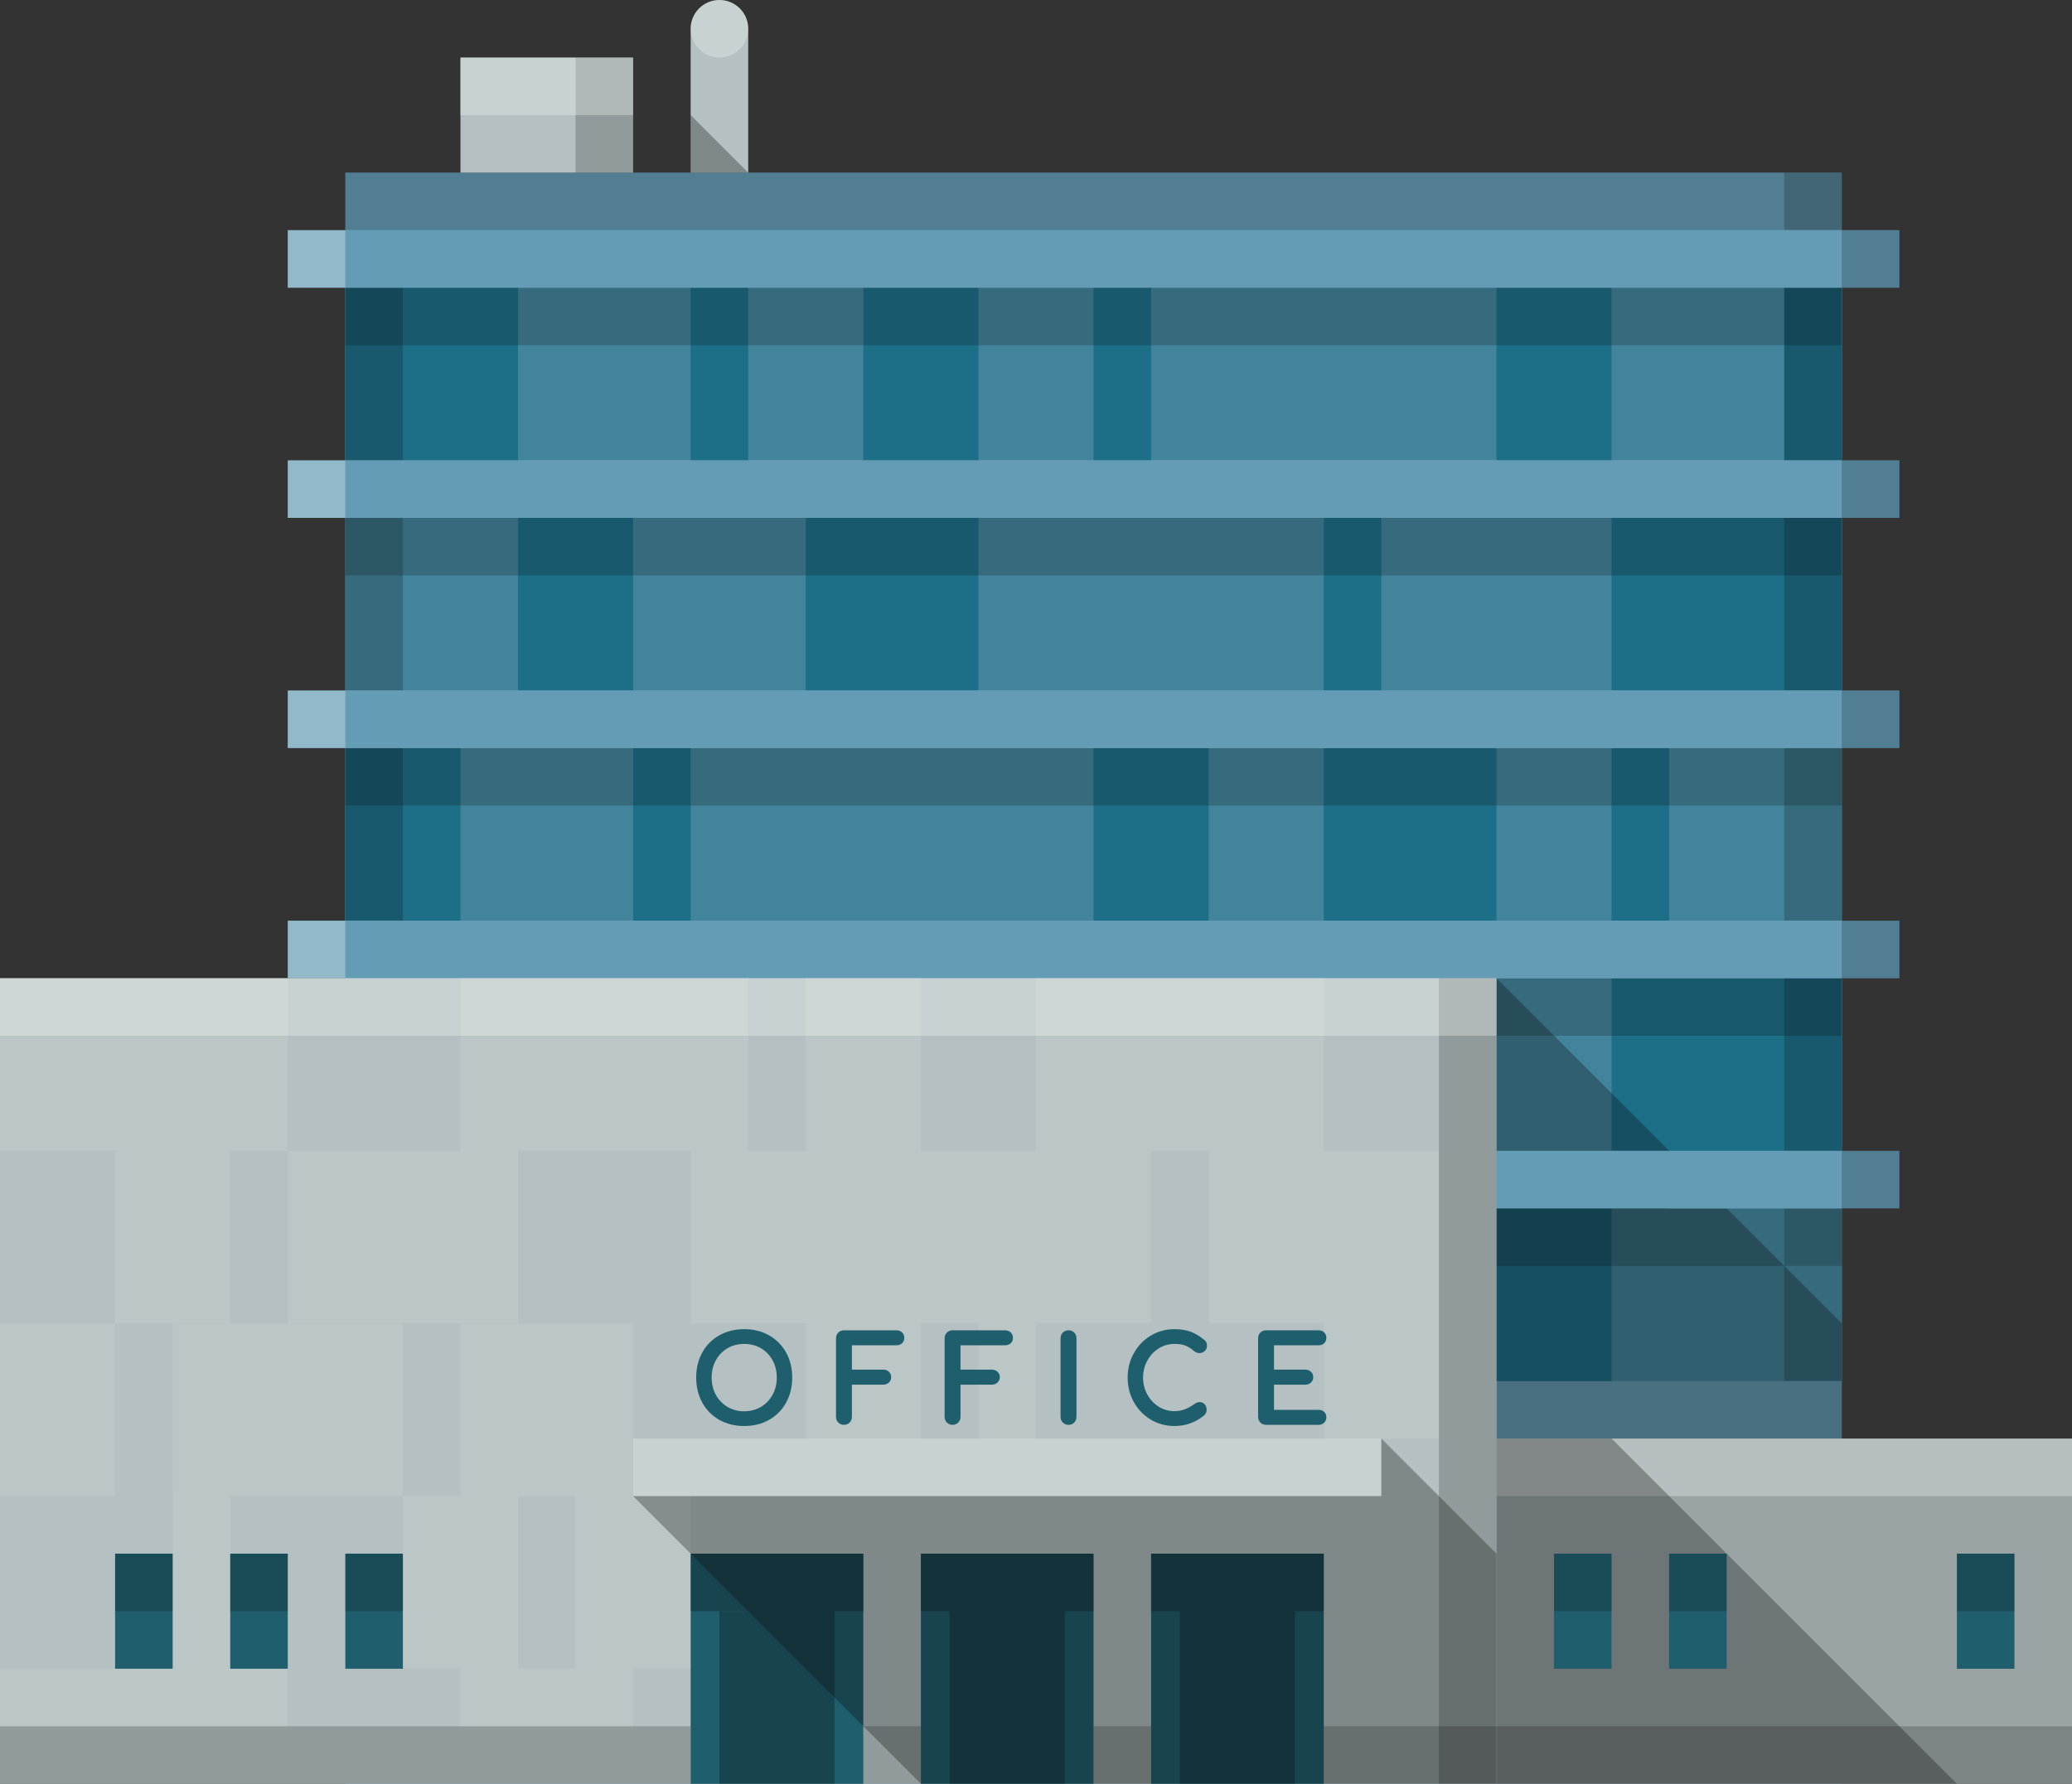 <svg xmlns="http://www.w3.org/2000/svg" width="1080" height="930" viewBox="0 0 1080 930"><rect x="0" y="0" width="1080" height="930" fill="#333333" stroke="none"/><g id="a"/><g id="b"><g id="c"><g id="d"><path d="M180 90h780v840H180z" fill="#649cb5"/><path d="M780 750h3e2v180H780z" fill="#9aa4a5"/><path d="M180 150h780v90H180z" fill="#42849b"/><path d="M180 270h780v90H180z" fill="#42849b"/><path d="M180 390h780v90H180z" fill="#42849b"/><path d="M780 510h180v90H780z" fill="#42849b"/><path d="M780 630h180v90H780z" fill="#42849b"/><path d="M180 150h90v90H180z" fill="#1d6e87"/><path d="M360 150h30v90H360z" fill="#1d6e87"/><path d="M420 270h90v90H420z" fill="#1d6e87"/><path d="M270 270h60v90H270z" fill="#1d6e87"/><path d="M450 150h60v90H450z" fill="#1d6e87"/><path d="M570 150h30v90H570z" fill="#1d6e87"/><path d="M570 390h60v90H570z" fill="#1d6e87"/><path d="M690 390h90v90H690z" fill="#1d6e87"/><path d="M840 390h30v90H840z" fill="#1d6e87"/><path d="M840 510h120v90H840z" fill="#1d6e87"/><path d="M780 630h60v90H780z" fill="#1d6e87"/><path d="M780 150h60v90H780z" fill="#1d6e87"/><path d="M690 270h30v90H690z" fill="#1d6e87"/><path d="M840 270h120v90H840z" fill="#1d6e87"/><path d="M330 390h30v90H330z" fill="#1d6e87"/><path d="M180 390h60v90H180z" fill="#1d6e87"/><path d="M930 150h30v90H930z" fill="#1d6e87"/><g opacity=".2"><path d="M180 150h780v30H180z" fill="#070707"/></g><g opacity=".2"><path d="M180 270h780v30H180z" fill="#070707"/></g><g opacity=".2"><path d="M180 390h780v30H180z" fill="#070707"/></g><g opacity=".2"><path d="M780 510h180v30H780z" fill="#070707"/></g><g opacity=".2"><path d="M780 630h180v30H780z" fill="#070707"/></g><g opacity=".2"><path d="M180 150h30v90H180z" fill="#070707"/></g><g opacity=".2"><path d="M180 270h30v90H180z" fill="#070707"/></g><g opacity=".2"><path d="M180 390h30v90H180z" fill="#070707"/></g><g opacity=".2"><path d="M930 390h30v90H930z" fill="#070707"/></g><g opacity=".2"><path d="M930 510h30v90H930z" fill="#070707"/></g><g opacity=".2"><path d="M930 630h30v90H930z" fill="#070707"/></g><g opacity=".2"><path d="M930 270h30v90H930z" fill="#070707"/></g><g opacity=".2"><path d="M930 150h30v90H930z" fill="#070707"/></g><g opacity=".2"><path d="M930 90h30v30H930z" fill="#070707"/></g><g opacity=".2"><path d="M180 90h780v30H180z" fill="#070707"/></g><g opacity=".2"><path d="M780 9e2h3e2v30H780z" fill="#070707"/></g><g opacity=".3"><path d="M780 510l90 90H840l30 30h30l60 60v30 30H780V510z" fill="#070707"/></g><g opacity=".3"><path d="M780 750h3e2v30H780z" fill="#fcfcfc"/></g><path d="M240 30h90v60H240z" fill="#b4c0c1"/><path d="M390 90h-30V15c0-8.28 6.72-15 15-15h0c8.28.0 15 6.72 15 15V90z" fill="#b4c0c1"/><g opacity=".3"><path d="M360 60l30 30H360V60z" fill="#070707"/></g><g opacity=".3"><circle cx="375" cy="15" r="15" fill="#fcfcfc"/></g><g opacity=".2"><path d="M3e2 30h30v60H3e2z" fill="#070707"/></g><g opacity=".3"><path d="M240 30h90v30H240z" fill="#fcfcfc"/></g><g opacity=".3"><path d="M840 750l180 180H780V750h60z" fill="#070707"/></g><g><path d="M150 120h840v30H150z" fill="#649cb5"/><g opacity=".2"><path d="M960 120h30v30H960z" fill="#070707"/></g><g opacity=".3"><path d="M150 120h30v30H150z" fill="#fcfcfc"/></g></g><g><path d="M150 240h840v30H150z" fill="#649cb5"/><g opacity=".2"><path d="M960 240h30v30H960z" fill="#070707"/></g><g opacity=".3"><path d="M150 240h30v30H150z" fill="#fcfcfc"/></g></g><g><path d="M150 360h840v30H150z" fill="#649cb5"/><g opacity=".2"><path d="M960 360h30v30H960z" fill="#070707"/></g><g opacity=".3"><path d="M150 360h30v30H150z" fill="#fcfcfc"/></g></g><g><path d="M150 480h840v30H150z" fill="#649cb5"/><g opacity=".2"><path d="M960 480h30v30H960z" fill="#070707"/></g><g opacity=".3"><path d="M150 480h30v30H150z" fill="#fcfcfc"/></g></g><g><path d="M150 6e2h840v30H150z" fill="#649cb5"/><g opacity=".2"><path d="M960 6e2h30v30H960z" fill="#070707"/></g><g opacity=".3"><path d="M150 6e2h30v30H150z" fill="#fcfcfc"/></g></g><path d="M0 510h780v420H0z" fill="#b4c0c1"/><g opacity=".2"><path d="M750 510h30v420H750z" fill="#070707"/></g><g opacity=".3"><path d="M0 510h780v30H0z" fill="#fcfcfc"/></g><path d="M810 810h30v60H810z" fill="#1f5e6d"/><path d="M870 810h30v60H870z" fill="#1f5e6d"/><path d="M1020 810h30v60h-30z" fill="#1f5e6d"/><g opacity=".2"><path d="M810 810h30v30H810z" fill="#070707"/></g><g opacity=".2"><path d="M870 810h30v30H870z" fill="#070707"/></g><g opacity=".2"><path d="M1020 810h30v30h-30z" fill="#070707"/></g><g><path d="M60 810h30v60H60z" fill="#1f5e6d"/><g opacity=".2"><path d="M60 810h30v30H60z" fill="#070707"/></g></g><g><path d="M120 810h30v60H120z" fill="#1f5e6d"/><g opacity=".2"><path d="M120 810h30v30H120z" fill="#070707"/></g></g><g><path d="M180 810h30v60H180z" fill="#1f5e6d"/><g opacity=".2"><path d="M180 810h30v30H180z" fill="#070707"/></g></g><g opacity=".3"><path d="M330 750h390v30H330z" fill="#fcfcfc"/></g><path d="M360 810h90v120H360z" fill="#1f5e6d"/><g opacity=".3"><path d="M360 855h90v60H360z" transform="translate(1290 480) rotate(90)" fill="#070707"/></g><path d="M480 810h90v120H480z" fill="#1f5e6d"/><path d="M6e2 810h90v120H6e2z" fill="#1f5e6d"/><g opacity=".2"><path d="M690 9e2h90v30H690z" fill="#070707"/></g><g opacity=".2"><path d="M570 9e2h30v30H570z" fill="#070707"/></g><g opacity=".2"><path d="M0 9e2h360v30H0z" fill="#070707"/></g><g opacity=".2"><path d="M450 9e2h30v30H450z" fill="#070707"/></g><g opacity=".1"><path d="M0 510h150v90H0z" fill="#fcfcfc"/></g><g opacity=".1"><path d="M150 6e2h120v90H150z" fill="#fcfcfc"/></g><g opacity=".1"><path d="M630 6e2h120v90H630z" fill="#fcfcfc"/></g><g opacity=".1"><path d="M360 6e2h240v90H360z" fill="#fcfcfc"/></g><g opacity=".1"><path d="M60 6e2h60v90H60z" fill="#fcfcfc"/></g><g opacity=".1"><path d="M90 690h120v90H90z" fill="#fcfcfc"/></g><g opacity=".1"><path d="M0 690h60v90H0z" fill="#fcfcfc"/></g><g opacity=".1"><path d="M90 780h30v90H90z" fill="#fcfcfc"/></g><g opacity=".1"><path d="M240 510h150v90H240z" fill="#fcfcfc"/></g><g opacity=".1"><path d="M540 510h150v90H540z" fill="#fcfcfc"/></g><g opacity=".1"><path d="M240 690h90v90H240z" fill="#fcfcfc"/></g><g opacity=".1"><path d="M240 870h90v30H240z" fill="#fcfcfc"/></g><g opacity=".1"><path d="M0 870h150v30H0z" fill="#fcfcfc"/></g><g opacity=".1"><path d="M420 510h60v90H420z" fill="#fcfcfc"/></g><g opacity=".1"><path d="M210 780h60v90H210z" fill="#fcfcfc"/></g><g opacity=".1"><path d="M3e2 780h60v90H3e2z" fill="#fcfcfc"/></g><g opacity=".1"><path d="M420 690h60v60H420z" fill="#fcfcfc"/></g><g opacity=".1"><path d="M690 690h60v60H690z" fill="#fcfcfc"/></g><g opacity=".1"><path d="M510 690h30v60H510z" fill="#fcfcfc"/></g><g opacity=".3"><path d="M480 855h90v60H480z" transform="translate(1410 360) rotate(90)" fill="#070707"/></g><g opacity=".3"><path d="M6e2 855h90v60H6e2z" transform="translate(1530 240) rotate(90)" fill="#070707"/></g><g opacity=".3"><path d="M720 750l60 60V930H480L330 780H720V750z" fill="#070707"/></g><g opacity=".3"><path d="M360 810h90v30H360z" fill="#070707"/></g><g opacity=".3"><path d="M480 810h90v30H480z" fill="#070707"/></g><g opacity=".3"><path d="M6e2 810h90v30H6e2z" fill="#070707"/></g><g><g><path d="M375.41 739.37c-3.65-2.06-6.49-4.94-8.51-8.63-2.02-3.69-3.03-7.88-3.03-12.56s1.01-8.86 3.03-12.53c2.02-3.67 4.85-6.54 8.51-8.6 3.65-2.06 7.82-3.09 12.5-3.09s8.79 1.03 12.44 3.09c3.65 2.06 6.5 4.92 8.54 8.6 2.04 3.67 3.06 7.85 3.06 12.53s-1.02 8.87-3.06 12.56c-2.04 3.69-4.87 6.57-8.51 8.63-3.63 2.06-7.79 3.09-12.47 3.09s-8.85-1.03-12.5-3.09zm21.76-5.06c2.74-1.63 4.88-3.86 6.42-6.69 1.53-2.82 2.3-5.97 2.3-9.45s-.77-6.62-2.3-9.44c-1.54-2.82-3.66-5.04-6.39-6.66-2.72-1.61-5.82-2.42-9.29-2.42s-6.57.81-9.29 2.42c-2.72 1.61-4.85 3.83-6.39 6.66-1.53 2.83-2.3 5.97-2.3 9.44s.77 6.62 2.3 9.45c1.53 2.83 3.67 5.06 6.42 6.69 2.75 1.63 5.83 2.45 9.26 2.45s6.52-.82 9.26-2.45z" fill="#1f5e6d"/><path d="M387.91 743.46c-4.84.0-9.21-1.08-12.99-3.22-3.8-2.14-6.79-5.18-8.89-9.02-2.09-3.82-3.15-8.21-3.15-13.04s1.06-9.21 3.15-13.01c2.1-3.82 5.09-6.85 8.89-8.99 3.79-2.13 8.16-3.22 12.99-3.22s9.14 1.08 12.93 3.22c3.79 2.14 6.8 5.16 8.92 8.98 2.11 3.81 3.18 8.19 3.18 13.02s-1.07 9.22-3.18 13.05c-2.12 3.84-5.11 6.87-8.89 9.01-3.77 2.13-8.13 3.22-12.96 3.22zm0-48.49c-4.49.0-8.53 1-12.01 2.96-3.47 1.95-6.2 4.71-8.12 8.21-1.93 3.51-2.9 7.56-2.9 12.05s.98 8.56 2.9 12.08c1.92 3.51 4.65 6.28 8.12 8.24h0c3.48 1.96 7.52 2.96 12.01 2.96s8.52-1 11.98-2.96c3.45-1.96 6.18-4.73 8.12-8.24 1.95-3.53 2.93-7.59 2.93-12.08s-.99-8.54-2.93-12.05c-1.94-3.49-4.68-6.25-8.15-8.21-3.49-1.96-7.51-2.96-11.95-2.96zm0 42.8c-3.59.0-6.88-.87-9.77-2.59-2.89-1.72-5.17-4.1-6.79-7.07-1.61-2.96-2.42-6.29-2.42-9.92s.81-6.96 2.42-9.92c1.61-2.97 3.89-5.34 6.76-7.04 2.87-1.7 6.17-2.56 9.8-2.56s6.93.86 9.8 2.56c2.87 1.7 5.14 4.07 6.76 7.04 1.61 2.96 2.42 6.3 2.42 9.92s-.81 6.96-2.42 9.92c-1.62 2.97-3.9 5.35-6.78 7.07h0c-2.89 1.72-6.18 2.59-9.77 2.59zm0-37.11c-3.27.0-6.23.77-8.78 2.28-2.55 1.51-4.58 3.62-6.02 6.28-1.45 2.66-2.18 5.68-2.18 8.97s.73 6.31 2.18 8.97c1.44 2.65 3.47 4.77 6.05 6.31 2.58 1.53 5.52 2.31 8.75 2.31s6.17-.78 8.75-2.31c2.57-1.53 4.61-3.66 6.05-6.31 1.45-2.66 2.18-5.68 2.18-8.97s-.73-6.3-2.18-8.97c-1.44-2.65-3.47-4.76-6.02-6.28-2.55-1.51-5.51-2.28-8.78-2.28z" fill="#1f5e6d"/></g><g><path d="M437.67 740.94c-.6-.61-.91-1.35-.91-2.24v-40.99c0-.93.3-1.68.91-2.27.61-.58 1.35-.88 2.24-.88h27.36c.93.0 1.67.27 2.24.82.56.55.85 1.26.85 2.15s-.28 1.54-.85 2.06c-.57.52-1.31.79-2.24.79h-24.22v14.71h17.38c.89.0 1.62.27 2.21.82.58.55.88 1.24.88 2.09s-.29 1.54-.88 2.09c-.59.54-1.32.82-2.21.82h-17.38v17.8c0 .89-.3 1.63-.91 2.24-.61.6-1.35.91-2.24.91s-1.63-.3-2.24-.91z" fill="#1f5e6d"/><path d="M439.91 742.85c-1.16.0-2.15-.4-2.95-1.2s-1.2-1.79-1.2-2.95v-40.99c0-1.21.41-2.21 1.21-2.99.8-.77 1.78-1.16 2.93-1.16h27.37c1.19.0 2.18.37 2.93 1.1.77.74 1.16 1.71 1.16 2.87s-.4 2.08-1.17 2.79c-.75.7-1.74 1.05-2.92 1.05h-23.22v12.71h16.38c1.14.0 2.12.37 2.89 1.08.79.74 1.2 1.69 1.2 2.82s-.4 2.08-1.2 2.82c-.78.72-1.75 1.09-2.89 1.09h-16.38v16.8c0 1.16-.4 2.15-1.2 2.95-.8.8-1.79 1.2-2.95 1.2zm0-47.28c-.62.0-1.13.2-1.54.6-.41.4-.6.89-.6 1.55v40.99c0 .63.2 1.11.62 1.53s.91.62 1.53.62 1.11-.2 1.53-.62c.42-.42.61-.91.61-1.53v-18.8h18.38c.63.0 1.13-.18 1.53-.55.38-.35.56-.79.56-1.35s-.18-1-.56-1.36c-.4-.37-.9-.55-1.53-.55h-18.38v-16.71h25.22c.67.0 1.18-.17 1.56-.52.36-.33.53-.76.53-1.33.0-.62-.17-1.07-.54-1.43-.37-.36-.88-.54-1.54-.54h-27.37z" fill="#1f5e6d"/></g><g><path d="M494.28 740.94c-.61-.61-.91-1.35-.91-2.24v-40.99c0-.93.3-1.68.91-2.27.6-.58 1.35-.88 2.24-.88h27.36c.93.0 1.67.27 2.24.82.56.55.85 1.26.85 2.15s-.28 1.54-.85 2.06c-.57.52-1.31.79-2.24.79h-24.22v14.71h17.38c.89.0 1.62.27 2.21.82.58.55.88 1.24.88 2.09s-.29 1.54-.88 2.09c-.59.54-1.32.82-2.21.82h-17.38v17.8c0 .89-.3 1.63-.91 2.24-.61.6-1.35.91-2.24.91s-1.63-.3-2.24-.91z" fill="#1f5e6d"/><path d="M496.52 742.85c-1.16.0-2.15-.4-2.95-1.2s-1.2-1.79-1.2-2.95v-40.99c0-1.21.41-2.21 1.21-2.99.8-.77 1.78-1.16 2.93-1.16h27.37c1.19.0 2.18.37 2.93 1.1.77.74 1.16 1.71 1.16 2.87s-.4 2.08-1.17 2.79c-.75.7-1.74 1.05-2.92 1.05h-23.22v12.71h16.38c1.14.0 2.12.37 2.89 1.08.79.74 1.2 1.69 1.2 2.82s-.4 2.08-1.2 2.82c-.78.72-1.75 1.09-2.89 1.09h-16.38v16.8c0 1.16-.4 2.15-1.2 2.95-.8.8-1.79 1.2-2.95 1.2zm0-47.28c-.62.0-1.13.2-1.54.6-.41.4-.6.89-.6 1.55v40.99c0 .63.2 1.11.62 1.53s.91.62 1.53.62 1.11-.2 1.53-.62c.42-.42.61-.91.61-1.53v-18.8h18.38c.63.0 1.13-.18 1.53-.55.38-.35.56-.79.56-1.35s-.18-1-.56-1.36c-.4-.37-.9-.55-1.53-.55h-18.38v-16.71h25.22c.67.0 1.18-.17 1.56-.52.36-.33.53-.76.53-1.33.0-.62-.17-1.07-.54-1.43-.37-.36-.88-.54-1.54-.54h-27.37z" fill="#1f5e6d"/></g><g><path d="M554.7 740.94c-.6-.61-.91-1.35-.91-2.24v-40.99c0-.93.3-1.68.91-2.27.61-.58 1.35-.88 2.24-.88s1.68.29 2.27.88c.58.58.88 1.34.88 2.27v40.99c0 .89-.29 1.63-.88 2.24-.59.6-1.34.91-2.27.91s-1.63-.3-2.24-.91z" fill="#1f5e6d"/><path d="M556.94 742.85c-1.16.0-2.15-.4-2.95-1.2h0c-.8-.8-1.2-1.79-1.2-2.95v-40.99c0-1.2.41-2.21 1.21-2.99.8-.77 1.79-1.16 2.94-1.16s2.2.39 2.98 1.17c.78.78 1.17 1.78 1.17 2.98v40.99c0 1.15-.39 2.14-1.16 2.93-.78.81-1.79 1.21-2.99 1.21zm-1.53-2.62c.42.42.91.62 1.53.62.66.0 1.15-.19 1.55-.6.4-.41.59-.92.59-1.54v-40.99c0-.66-.19-1.17-.58-1.56-.39-.39-.91-.58-1.56-.58s-1.13.2-1.55.6c-.41.39-.6.9-.6 1.55v40.99c0 .62.2 1.11.62 1.53z" fill="#1f5e6d"/></g><g><path d="M600.31 739.25c-3.57-2.14-6.39-5.07-8.44-8.78-2.06-3.71-3.09-7.81-3.09-12.29s1.03-8.5 3.09-12.2c2.06-3.69 4.87-6.62 8.44-8.78 3.57-2.16 7.52-3.24 11.84-3.24 3.07.0 5.72.4 7.96 1.21 2.24.81 4.51 2.14 6.81 3.99.49.36.81.74.97 1.12.16.38.24.84.24 1.36.0.81-.29 1.47-.88 2-.58.52-1.26.79-2.03.79s-1.47-.26-2.12-.79c-1.66-1.41-3.27-2.43-4.84-3.06-1.57-.63-3.61-.94-6.11-.94-3.15.0-6.05.83-8.69 2.48-2.64 1.66-4.74 3.91-6.3 6.75-1.55 2.84-2.33 5.94-2.33 9.29s.78 6.5 2.33 9.32c1.55 2.83 3.65 5.07 6.3 6.72 2.64 1.66 5.54 2.48 8.69 2.48 3.87.0 7.59-1.33 11.14-4 .69-.48 1.35-.73 2-.73.77.0 1.4.27 1.91.82.5.54.76 1.26.76 2.15s-.32 1.59-.97 2.24c-4.36 3.51-9.3 5.27-14.83 5.27-4.32.0-8.26-1.07-11.84-3.21z" fill="#1f5e6d"/><path d="M612.15 743.46c-4.48.0-8.64-1.13-12.35-3.35h0c-3.71-2.22-6.67-5.3-8.81-9.15-2.13-3.84-3.21-8.14-3.21-12.77s1.08-8.86 3.21-12.69c2.13-3.83 5.1-6.91 8.8-9.15 3.72-2.25 7.87-3.38 12.35-3.38 3.17.0 5.96.43 8.3 1.27 2.33.84 4.72 2.24 7.1 4.16.61.45 1.03.96 1.26 1.51.21.51.32 1.09.32 1.75.0 1.08-.42 2.03-1.21 2.74-1.53 1.37-3.78 1.38-5.45.03-1.59-1.35-3.12-2.33-4.58-2.9-1.45-.58-3.38-.87-5.75-.87-2.94.0-5.69.78-8.16 2.33-2.49 1.56-4.49 3.7-5.95 6.38-1.47 2.68-2.21 5.65-2.21 8.81s.74 6.18 2.21 8.84c1.46 2.66 3.46 4.8 5.95 6.36 2.47 1.55 5.21 2.33 8.16 2.33 3.64.0 7.18-1.28 10.54-3.8 1.96-1.38 3.99-1.14 5.24.21.68.74 1.02 1.69 1.02 2.83s-.42 2.11-1.26 2.95l-.08.07c-4.52 3.64-9.72 5.49-15.46 5.49zm0-48.49c-4.11.0-7.92 1.04-11.32 3.09-3.4 2.06-6.12 4.89-8.09 8.41-1.96 3.53-2.96 7.47-2.96 11.71s1 8.26 2.96 11.8c1.96 3.54 4.68 6.37 8.08 8.41h0c3.4 2.04 7.21 3.07 11.32 3.07 5.25.0 10.02-1.69 14.16-5.01.44-.45.64-.93.64-1.5.0-.63-.16-1.11-.49-1.47-.59-.64-1.5-.72-2.6.05-3.69 2.77-7.64 4.18-11.71 4.18-3.33.0-6.43-.89-9.22-2.63-2.78-1.74-5.01-4.12-6.64-7.09-1.63-2.96-2.46-6.26-2.46-9.8s.83-6.79 2.45-9.77c1.63-2.98 3.86-5.38 6.64-7.12 2.79-1.75 5.89-2.63 9.22-2.63 2.62.0 4.8.34 6.48 1.01 1.66.66 3.39 1.75 5.12 3.23.88.71 2.02.74 2.83.02.37-.33.55-.73.55-1.25.0-.39-.06-.71-.17-.97-.06-.15-.23-.39-.65-.71-2.23-1.8-4.43-3.09-6.55-3.85-2.12-.76-4.69-1.15-7.62-1.15z" fill="#1f5e6d"/></g><g><path d="M657.67 740.94c-.61-.61-.91-1.35-.91-2.24v-40.99c0-.93.3-1.68.91-2.27s1.35-.88 2.24-.88h27.36c.93.0 1.67.27 2.24.82.56.55.85 1.26.85 2.15s-.28 1.54-.85 2.06c-.57.52-1.31.79-2.24.79h-24.22v14.71h17.37c.89.0 1.62.27 2.21.82.58.55.88 1.24.88 2.09s-.29 1.54-.88 2.09c-.59.54-1.32.82-2.21.82h-17.37v15.13h24.22c.93.0 1.67.26 2.24.79.56.52.85 1.21.85 2.06s-.28 1.6-.85 2.15c-.57.55-1.31.82-2.24.82h-27.36c-.89.0-1.63-.3-2.24-.91z" fill="#1f5e6d"/><path d="M687.28 742.85h-27.36c-1.16.0-2.15-.4-2.95-1.2s-1.2-1.79-1.2-2.95v-40.99c0-1.21.41-2.21 1.21-2.99.8-.77 1.78-1.16 2.93-1.16h27.36c1.19.0 2.18.37 2.93 1.1.77.74 1.15 1.71 1.15 2.87s-.39 2.07-1.17 2.79c-.76.7-1.74 1.05-2.92 1.05h-23.21v12.71h16.37c1.14.0 2.12.37 2.89 1.08.79.74 1.2 1.69 1.2 2.82s-.4 2.08-1.2 2.82c-.78.72-1.75 1.09-2.89 1.09h-16.37v13.13h23.21c1.18.0 2.17.35 2.92 1.05.77.72 1.17 1.66 1.17 2.79s-.39 2.13-1.15 2.87c-.76.73-1.74 1.1-2.94 1.1zm-27.36-47.28c-.62.0-1.13.2-1.54.6-.41.4-.6.89-.6 1.55v40.99c0 .63.2 1.11.62 1.53s.91.62 1.53.62h27.36c.67.0 1.17-.18 1.55-.54.37-.36.54-.81.54-1.43.0-.57-.17-.99-.53-1.33-.38-.35-.89-.52-1.56-.52h-25.21v-17.13h18.37c.63.0 1.13-.18 1.53-.55.38-.35.56-.79.56-1.35s-.18-1-.56-1.36c-.4-.37-.9-.55-1.53-.55h-18.37v-16.71h25.21c.67.0 1.18-.17 1.56-.52.36-.33.53-.75.53-1.33.0-.62-.17-1.07-.54-1.43-.38-.36-.88-.54-1.55-.54h-27.36z" fill="#1f5e6d"/></g></g></g></g></g></svg>